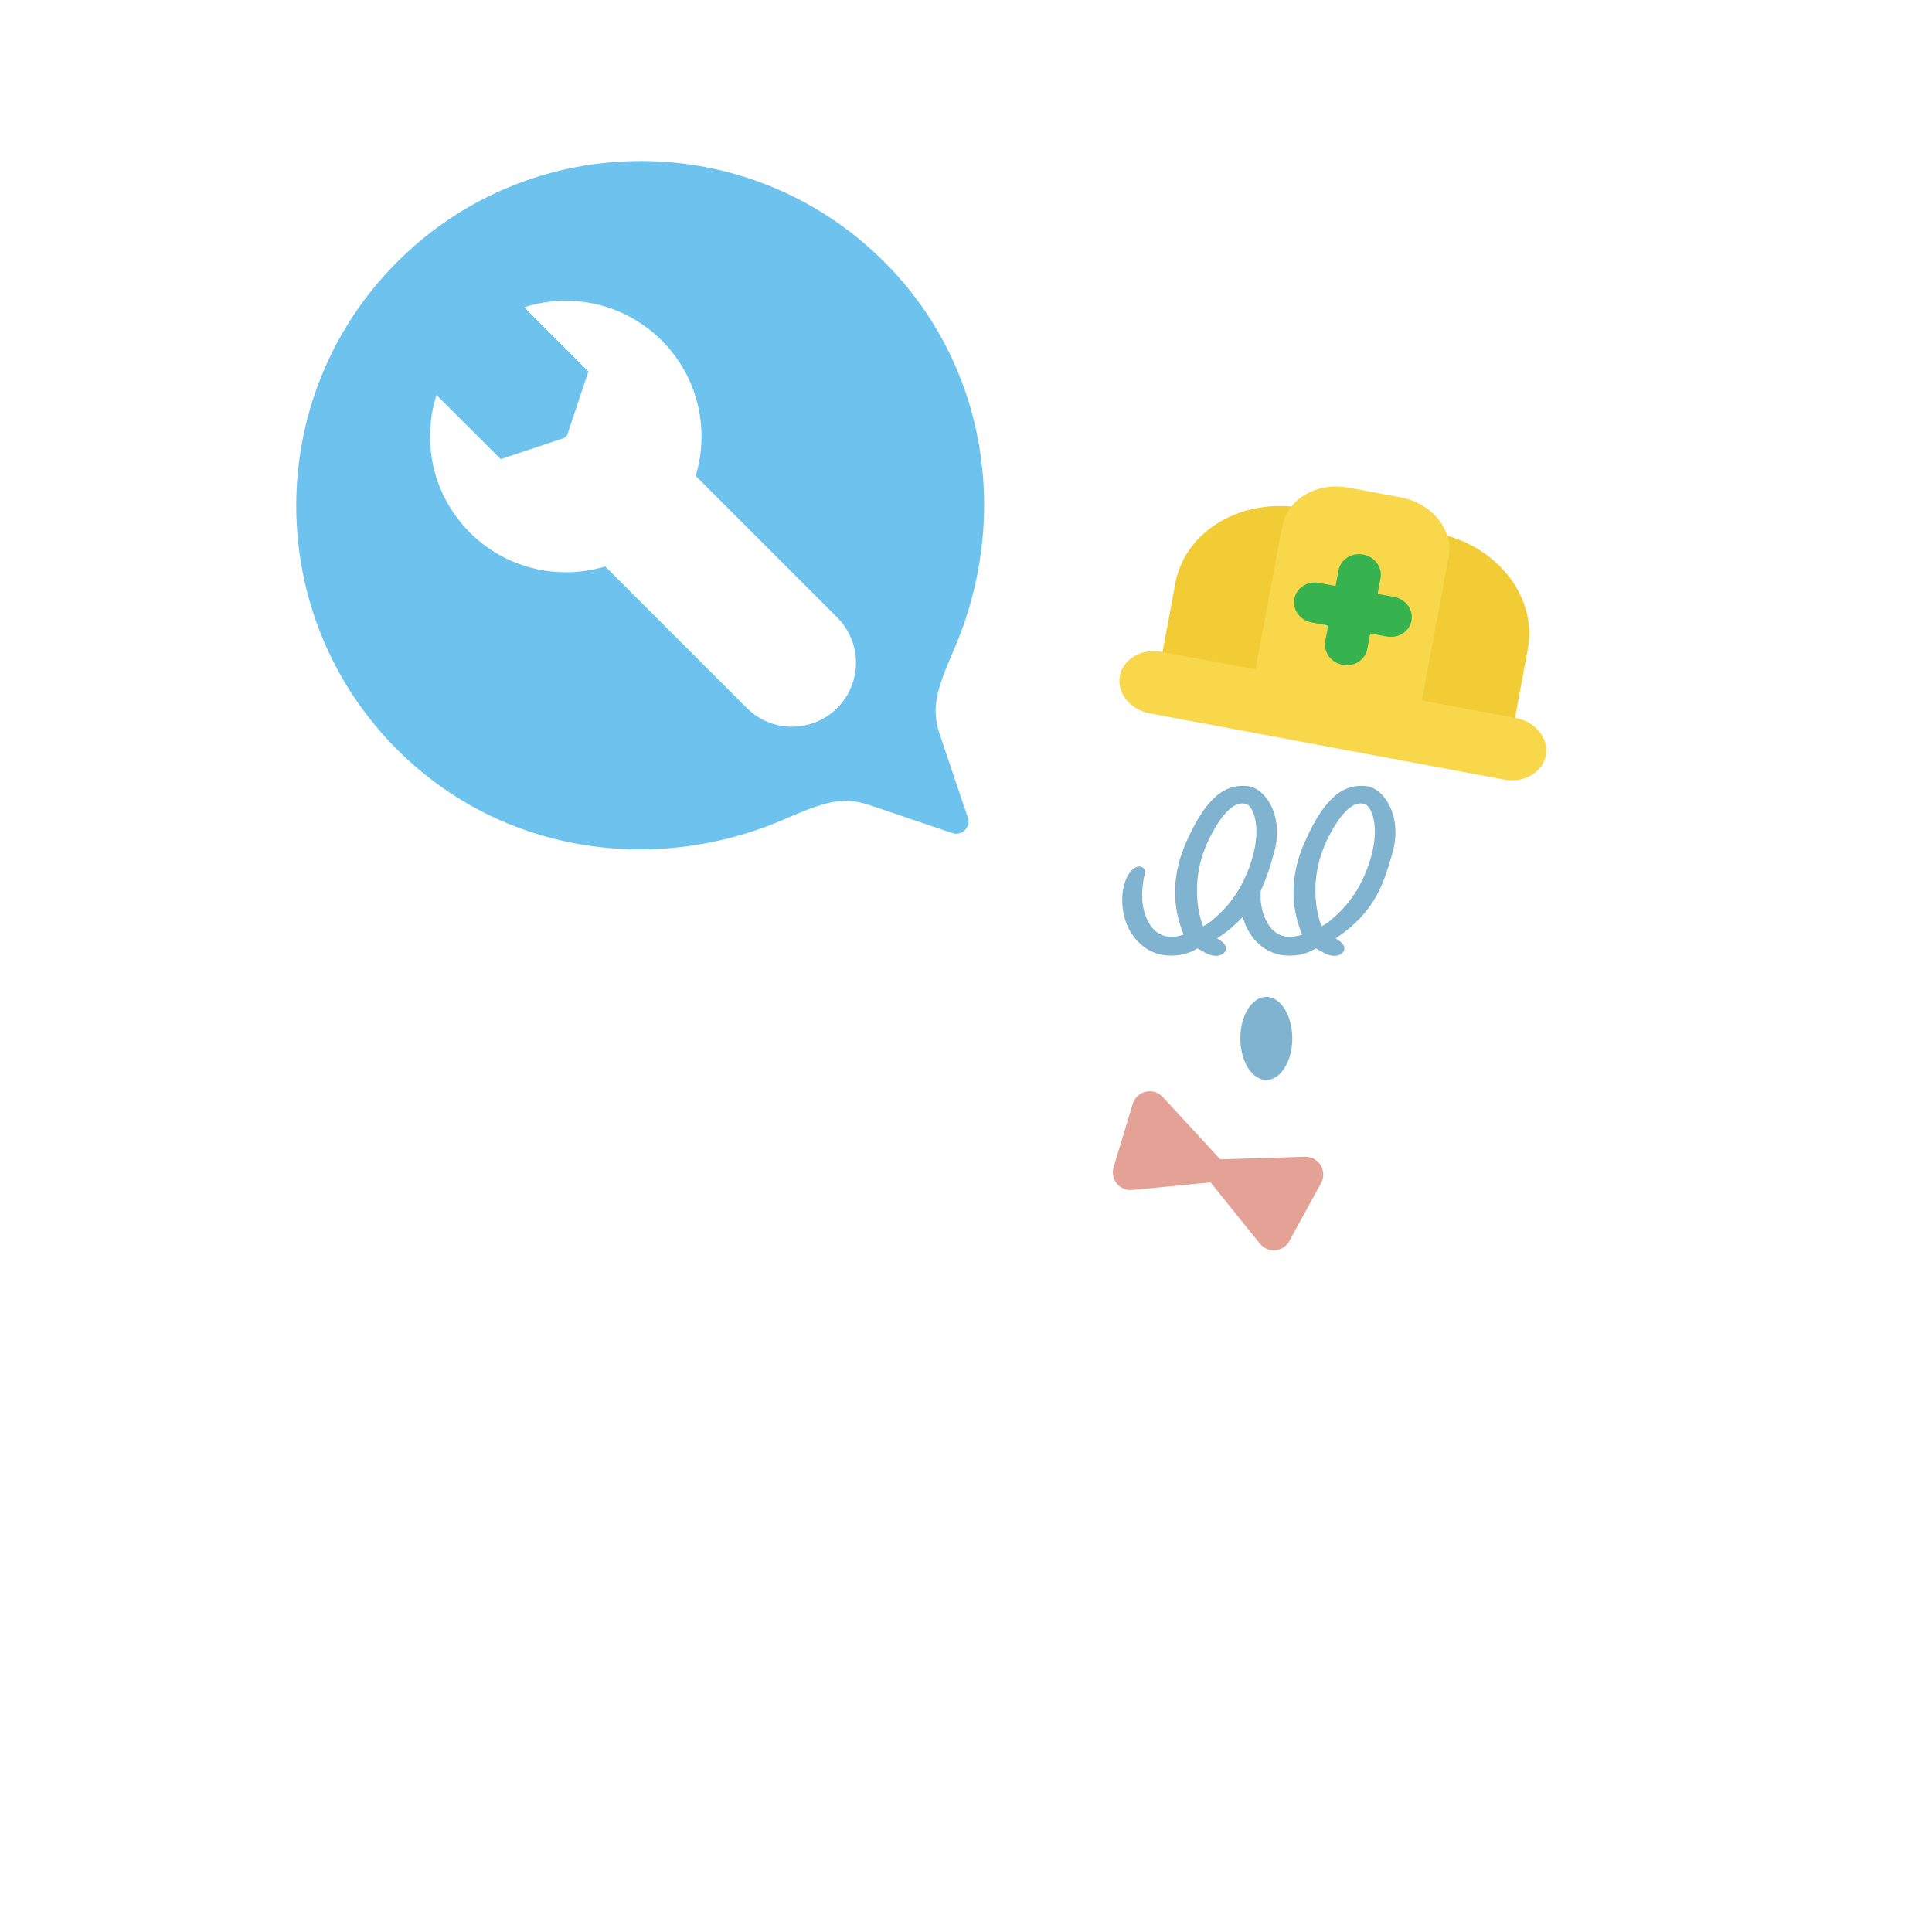 <svg width="180" height="180" viewBox="0 0 180 180" fill="none" xmlns="http://www.w3.org/2000/svg">
<path d="M37.003 69.835C46.74 79.58 61.069 81.514 73.008 76.358C76.671 74.774 78.403 74.144 80.957 74.992L88.73 77.618C89.14 77.757 89.592 77.65 89.899 77.345C90.204 77.039 90.309 76.586 90.171 76.175L87.547 68.397C86.701 65.841 87.332 64.105 88.911 60.441C94.065 48.493 92.131 34.152 82.394 24.408C69.859 11.864 49.535 11.864 37.002 24.408C24.466 36.954 24.466 57.292 37.002 69.836L37.003 69.835Z" fill="#6EC3EE"/>
<path fill-rule="evenodd" clip-rule="evenodd" d="M52.712 28.023C59.696 28.023 65.358 33.685 65.358 40.669C65.358 41.947 65.168 43.18 64.816 44.342L78.003 57.53C80.331 59.858 80.331 63.632 78.003 65.96C75.675 68.288 71.901 68.288 69.573 65.96L56.385 52.773C55.223 53.125 53.989 53.315 52.712 53.315C45.728 53.315 40.066 47.653 40.066 40.669C40.066 39.321 40.277 38.023 40.668 36.805L46.65 42.777L52.578 40.802L52.843 40.537L54.819 34.614L48.831 28.63C50.054 28.236 51.358 28.023 52.712 28.023Z" fill="white"/>
<g filter="url(#filter0_d_2095_29009)">
<path fill-rule="evenodd" clip-rule="evenodd" d="M151.785 142.055C150.925 138.841 149.826 135.69 148.444 132.663C143.934 122.787 136.416 115.029 128.666 107.559C137.381 104.456 143.874 96.884 144.704 87.537C145.865 74.473 135.524 62.863 121.63 61.627C107.734 60.391 95.511 69.995 94.352 83.059C93.496 92.698 98.903 101.54 107.377 106.013C99.678 111.131 92.075 116.467 86 123.363C82.703 127.106 78.988 131.838 77.646 136.716C75.326 145.14 85.18 148.326 90.837 151.54C94.711 153.741 96.552 158.144 100.215 160.602C107.832 165.712 120.176 165.759 128.808 163.811C133.137 162.834 136.264 159.64 139.668 157.024C143.539 154.053 150.067 152.477 152.001 147.56C152.73 145.706 152.283 143.901 151.789 142.053L151.785 142.055Z" fill="white"/>
<path fill-rule="evenodd" clip-rule="evenodd" d="M123.043 108.562C122.734 108.057 122.177 107.757 121.586 107.774C119.237 107.846 115.948 107.945 113.688 108.012C112.154 106.349 109.924 103.93 108.329 102.2C107.927 101.764 107.324 101.577 106.747 101.71C106.17 101.843 105.708 102.274 105.536 102.841C104.986 104.66 104.273 107.015 103.749 108.746C103.589 109.274 103.703 109.846 104.052 110.273C104.401 110.699 104.939 110.924 105.488 110.871C107.594 110.667 110.625 110.372 112.785 110.163C114.148 111.854 116.059 114.226 117.387 115.876C117.732 116.305 118.269 116.533 118.817 116.484C119.366 116.435 119.854 116.116 120.119 115.632C120.988 114.047 122.17 111.888 123.082 110.222C123.366 109.702 123.351 109.07 123.042 108.565L123.043 108.562Z" fill="#E4A195"/>
<path d="M113.285 89.051C113.517 89.051 113.751 88.995 113.951 88.848C114.197 88.666 114.224 88.447 114.216 88.33C114.194 87.931 113.749 87.646 113.613 87.569C113.537 87.526 113.466 87.48 113.404 87.431C117.148 84.932 117.911 82.233 118.717 79.383C119.218 77.611 118.984 75.783 118.089 74.496C117.57 73.748 116.88 73.287 116.196 73.231C114.572 73.101 112.606 73.631 110.467 78.585C109.218 81.478 109.145 84.313 110.278 87.078C109.307 87.406 108.488 87.344 107.844 86.893C106.842 86.193 106.399 84.64 106.41 83.492C106.424 82.144 106.664 81.399 106.675 81.369C106.731 81.197 106.68 81.012 106.542 80.884C106.368 80.725 106.096 80.691 105.848 80.796C105.419 80.979 105.12 81.507 105.102 81.542C105.071 81.59 104.326 82.722 104.625 84.806C104.945 87.041 106.537 88.761 108.497 88.993C110.088 89.183 111.151 88.623 111.554 88.359C111.773 88.476 112.138 88.672 112.27 88.754C112.486 88.886 112.883 89.051 113.285 89.051ZM112.093 86.31C112.085 86.288 112.071 86.252 112.053 86.189C112.037 86.152 110.495 82.424 112.713 78.039C114.126 75.246 115.178 74.855 115.743 74.855C115.885 74.855 115.997 74.88 116.076 74.898C116.247 74.935 116.436 75.109 116.595 75.376C117.048 76.139 117.311 77.725 116.687 79.892C115.772 83.071 114.16 84.724 112.853 85.812C112.669 85.97 112.434 86.123 112.147 86.266C112.13 86.275 112.097 86.291 112.093 86.311V86.31Z" fill="#80B3D0"/>
<path d="M124.32 89.051C124.552 89.051 124.786 88.995 124.986 88.848C125.233 88.666 125.259 88.447 125.251 88.33C125.229 87.931 124.784 87.646 124.648 87.569C124.572 87.526 124.502 87.48 124.439 87.431C128.183 84.932 128.947 82.233 129.753 79.383C130.253 77.611 130.019 75.783 129.124 74.496C128.605 73.748 127.915 73.287 127.232 73.231C125.607 73.101 123.642 73.631 121.502 78.585C120.253 81.478 120.181 84.313 121.313 87.078C120.342 87.406 119.523 87.344 118.879 86.893C117.877 86.193 117.434 84.64 117.446 83.492C117.459 82.144 117.7 81.399 117.71 81.369C117.766 81.197 117.715 81.012 117.577 80.884C117.403 80.725 117.131 80.691 116.884 80.796C116.454 80.979 116.155 81.507 116.137 81.542C116.106 81.59 115.361 82.722 115.661 84.806C115.98 87.041 117.572 88.761 119.532 88.993C121.123 89.183 122.186 88.623 122.589 88.359C122.808 88.476 123.174 88.672 123.305 88.754C123.521 88.886 123.918 89.051 124.32 89.051ZM123.128 86.31C123.12 86.288 123.106 86.252 123.088 86.189C123.072 86.152 121.53 82.424 123.748 78.039C125.161 75.246 126.213 74.855 126.779 74.855C126.92 74.855 127.033 74.88 127.111 74.898C127.282 74.935 127.471 75.109 127.63 75.376C128.083 76.139 128.346 77.725 127.722 79.892C126.807 83.071 125.195 84.724 123.888 85.812C123.704 85.97 123.469 86.123 123.182 86.266C123.165 86.275 123.132 86.291 123.128 86.311V86.31Z" fill="#80B3D0"/>
<ellipse cx="117.98" cy="96.745" rx="2.42" ry="3.871" fill="#80B3D0"/>
<path d="M133.695 49.635L121.47 47.35C115.772 46.285 110.428 49.407 109.512 54.308L108.055 62.106L140.893 68.242L142.35 60.444C143.25 55.54 139.378 50.696 133.695 49.635Z" fill="#F1CC34"/>
<path d="M130.521 46.342L125.635 45.429C124.225 45.166 122.782 45.396 121.625 46.069C120.467 46.743 119.689 47.805 119.462 49.021L116.711 63.738L132.215 66.635L134.965 51.918C135.437 49.392 133.45 46.889 130.521 46.342Z" fill="#F9D74B"/>
<path d="M129.893 55.616L128.349 55.327L128.62 53.874C128.712 53.386 128.593 52.879 128.29 52.465C127.988 52.051 127.526 51.764 127.007 51.667C126.487 51.57 125.953 51.671 125.521 51.947C125.09 52.224 124.796 52.654 124.705 53.143L124.433 54.596L122.889 54.307C122.37 54.21 121.836 54.311 121.404 54.588C120.972 54.865 120.678 55.295 120.587 55.783C120.496 56.272 120.614 56.779 120.917 57.193C121.22 57.607 121.681 57.894 122.201 57.991L123.745 58.279L123.473 59.732C123.382 60.221 123.501 60.728 123.803 61.142C124.106 61.556 124.568 61.843 125.087 61.94C125.606 62.037 126.14 61.936 126.572 61.659C127.004 61.382 127.298 60.952 127.389 60.464L127.66 59.011L129.204 59.3C129.724 59.397 130.258 59.296 130.69 59.019C131.121 58.742 131.415 58.312 131.506 57.824C131.598 57.335 131.479 56.828 131.176 56.414C130.874 56 130.412 55.713 129.893 55.616Z" fill="#36B24F"/>
<path d="M141.227 66.897L108.198 60.725C106.367 60.383 104.63 61.394 104.335 62.973C104.04 64.552 105.295 66.122 107.126 66.464L140.154 72.636C141.985 72.978 143.722 71.967 144.017 70.388C144.315 68.796 143.073 67.242 141.227 66.897Z" fill="#F9D74B"/>
</g>
<defs>
<filter id="filter0_d_2095_29009" x="67.299" y="35.322" width="95.086" height="139.678" filterUnits="userSpaceOnUse" color-interpolation-filters="sRGB">
<feFlood flood-opacity="0" result="BackgroundImageFix"/>
<feColorMatrix in="SourceAlpha" type="matrix" values="0 0 0 0 0 0 0 0 0 0 0 0 0 0 0 0 0 0 127 0" result="hardAlpha"/>
<feOffset/>
<feGaussianBlur stdDeviation="5"/>
<feComposite in2="hardAlpha" operator="out"/>
<feColorMatrix type="matrix" values="0 0 0 0 0 0 0 0 0 0 0 0 0 0 0 0 0 0 0.25 0"/>
<feBlend mode="normal" in2="BackgroundImageFix" result="effect1_dropShadow_2095_29009"/>
<feBlend mode="normal" in="SourceGraphic" in2="effect1_dropShadow_2095_29009" result="shape"/>
</filter>
</defs>
</svg>
